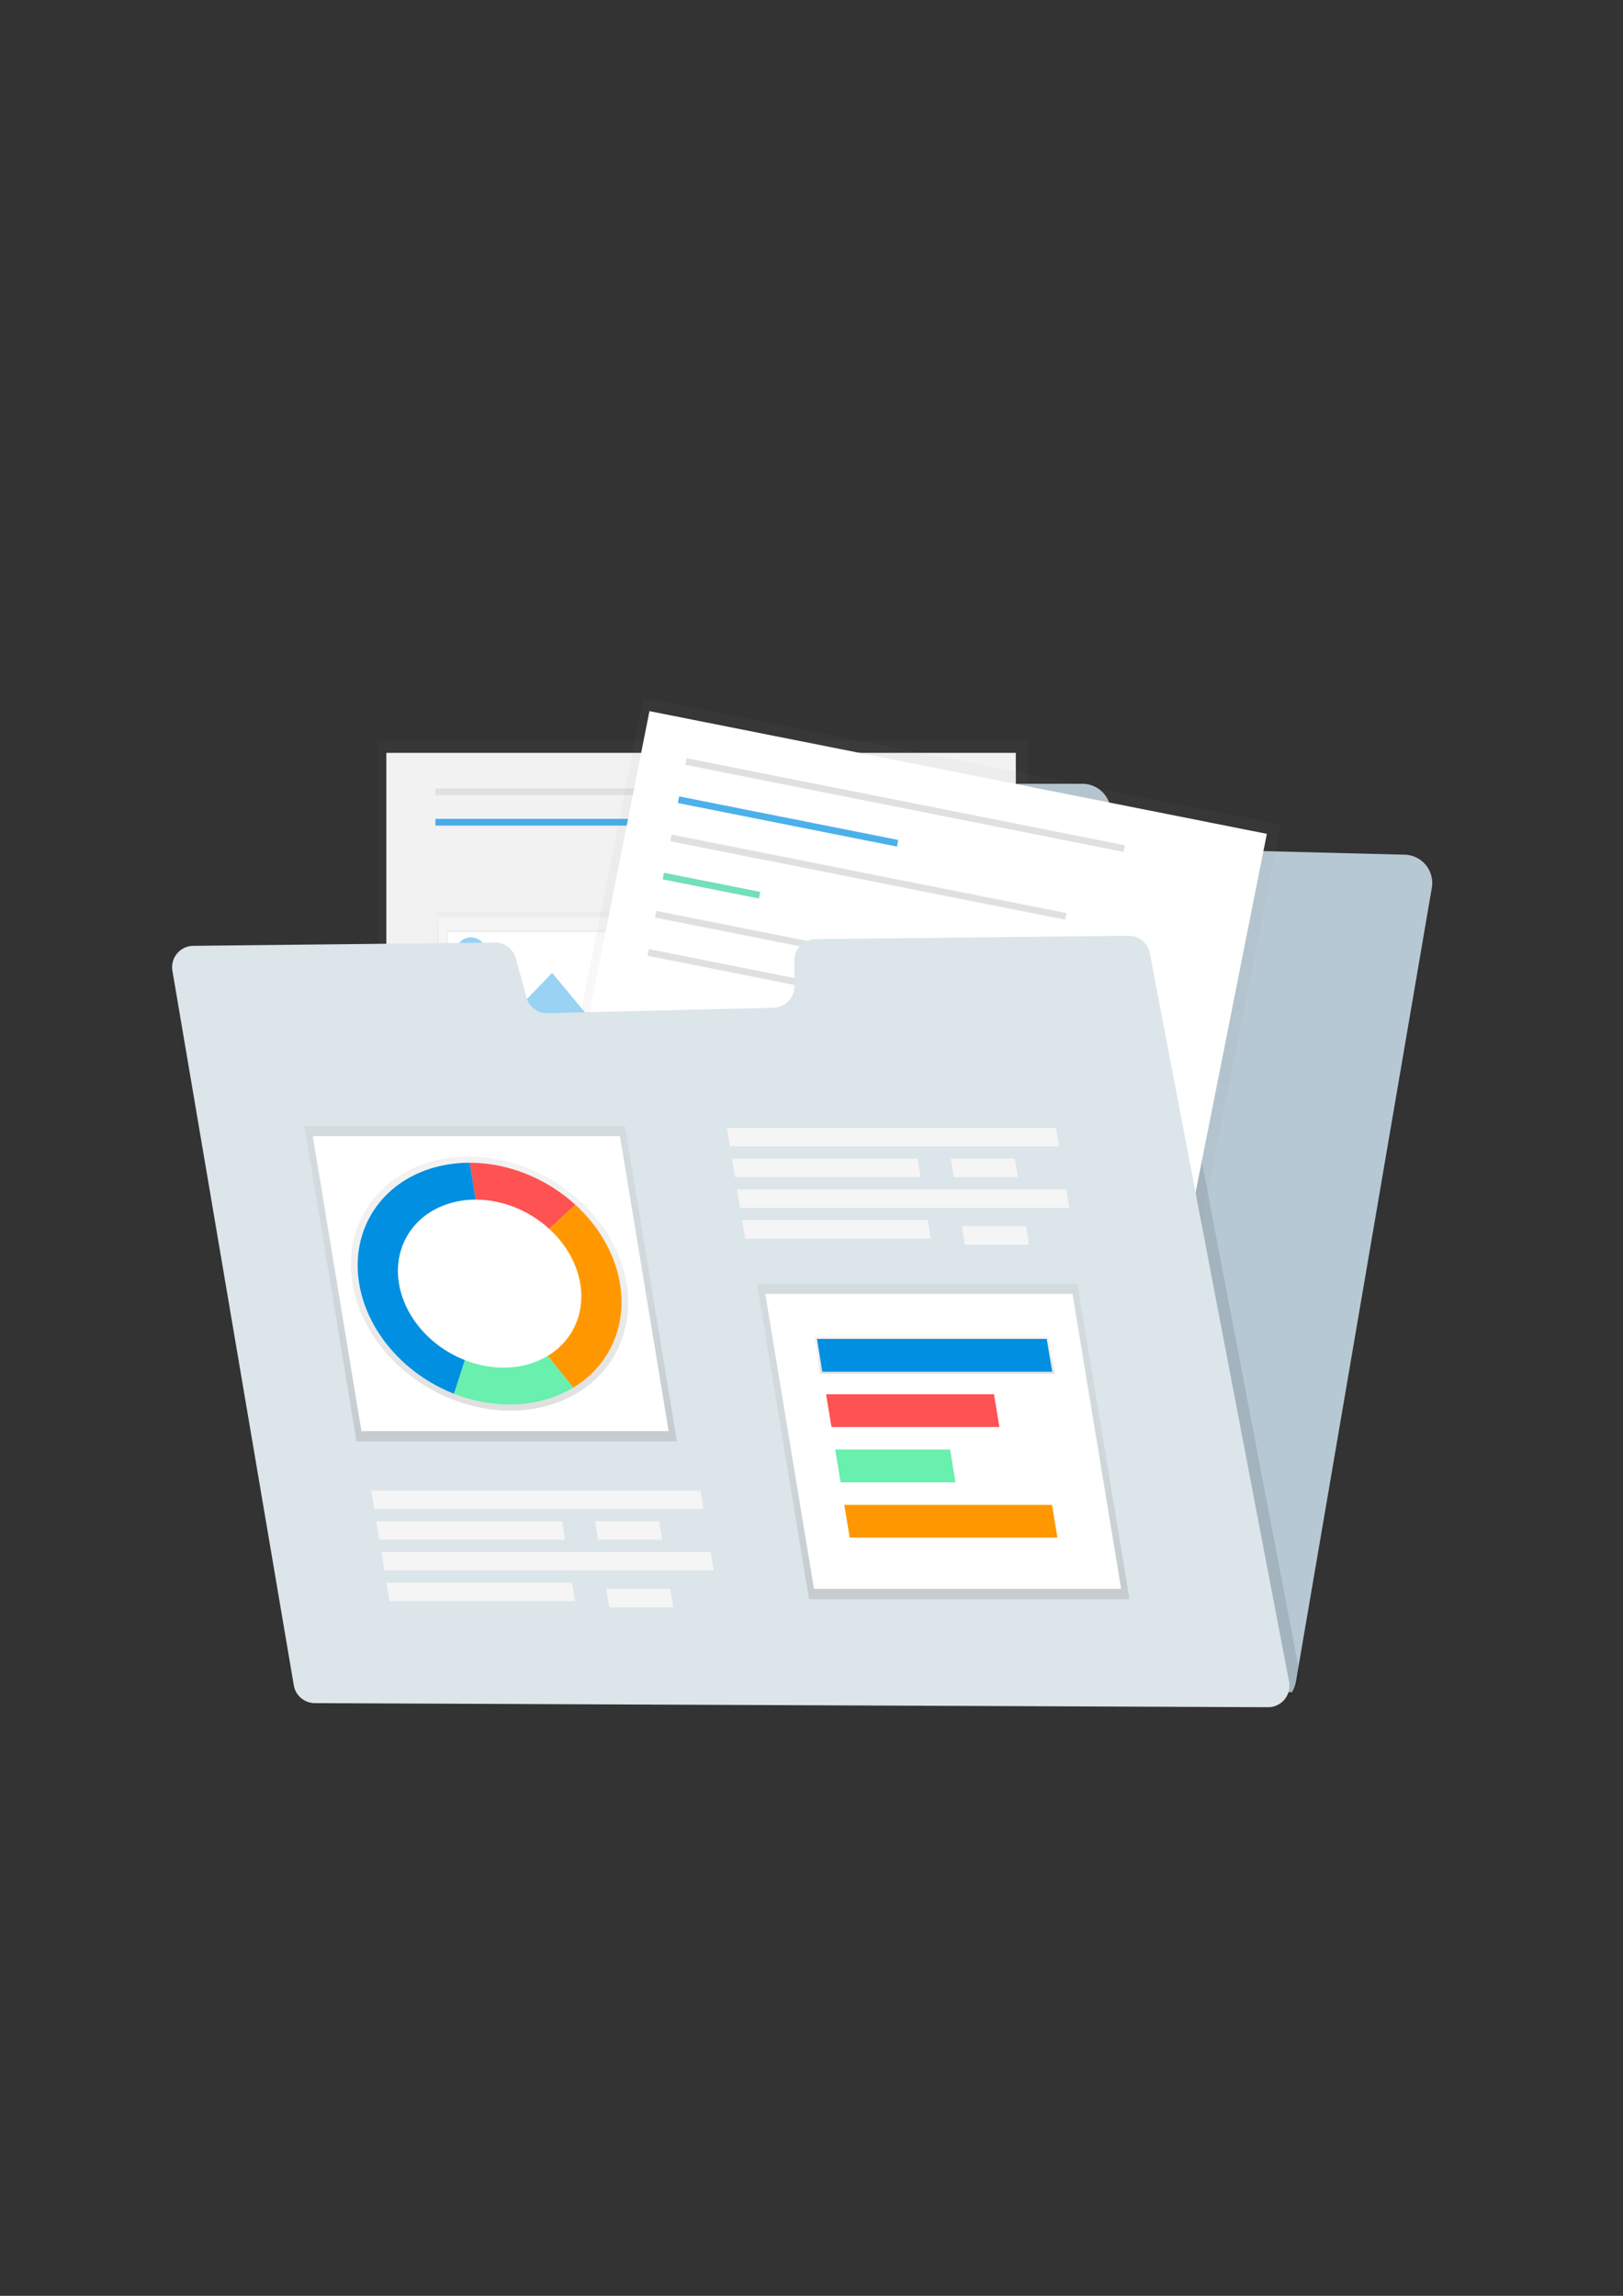 <?xml version="1.0" encoding="UTF-8" standalone="no"?>
<!-- Created with Inkscape (http://www.inkscape.org/) -->

<svg
   xmlns:dc="http://purl.org/dc/elements/1.1/"
   xmlns:cc="http://creativecommons.org/ns#"
   xmlns:rdf="http://www.w3.org/1999/02/22-rdf-syntax-ns#"
   xmlns:svg="http://www.w3.org/2000/svg"
   xmlns="http://www.w3.org/2000/svg"
   xmlns:xlink="http://www.w3.org/1999/xlink"
   xmlns:sodipodi="http://sodipodi.sourceforge.net/DTD/sodipodi-0.dtd"
   xmlns:inkscape="http://www.inkscape.org/namespaces/inkscape"
   width="210mm"
   height="297mm"
   viewBox="0 0 210 297"
   version="1.1"
   id="svg2460"
   inkscape:version="0.92.4 (5da689c313, 2019-01-14)"
   sodipodi:docname="folder chart.svg">
  <rect x="0" y="0" width="210" height="297" fill="#333333" stroke="none"/>
  <defs
     id="defs2454">
    <marker
       inkscape:stockid="Arrow2Mend"
       orient="auto"
       refY="0.0"
       refX="0.0"
       id="Arrow2Mend"
       style="overflow:visible;"
       inkscape:isstock="true">
      <path
         id="path3980"
         style="fill-rule:evenodd;stroke-width:0.625;stroke-linejoin:round;stroke:#b7b6cc;stroke-opacity:1;fill:#b7b6cc;fill-opacity:1"
         d="M 8.719,4.034 L -2.207,0.016 L 8.719,-4.002 C 6.973,-1.63 6.983,1.616 8.719,4.034 z "
         transform="scale(0.6) rotate(180) translate(0,0)" />
    </marker>
    <marker
       inkscape:stockid="Arrow2Mstart"
       orient="auto"
       refY="0.0"
       refX="0.0"
       id="Arrow2Mstart"
       style="overflow:visible"
       inkscape:isstock="true">
      <path
         id="path3977"
         style="fill-rule:evenodd;stroke-width:0.625;stroke-linejoin:round;stroke:#b7b6cc;stroke-opacity:1;fill:#b7b6cc;fill-opacity:1"
         d="M 8.719,4.034 L -2.207,0.016 L 8.719,-4.002 C 6.973,-1.63 6.983,1.616 8.719,4.034 z "
         transform="scale(0.6) translate(0,0)" />
    </marker>
    <marker
       inkscape:stockid="Arrow1Lstart"
       orient="auto"
       refY="0.0"
       refX="0.0"
       id="Arrow1Lstart"
       style="overflow:visible"
       inkscape:isstock="true">
      <path
         id="path3953"
         d="M 0.0,0.0 L 5.0,-5.0 L -12.5,0.0 L 5.0,5.0 L 0.0,0.0 z "
         style="fill-rule:evenodd;stroke:#b7b6cc;stroke-width:1pt;stroke-opacity:1;fill:#b7b6cc;fill-opacity:1"
         transform="scale(0.8) translate(12.5,0)" />
    </marker>
    <marker
       inkscape:stockid="Arrow1Lend"
       orient="auto"
       refY="0.0"
       refX="0.0"
       id="marker11116"
       style="overflow:visible;"
       inkscape:isstock="true">
      <path
         id="path11114"
         d="M 0.0,0.0 L 5.0,-5.0 L -12.5,0.0 L 5.0,5.0 L 0.0,0.0 z "
         style="fill-rule:evenodd;stroke:#b7b6cc;stroke-width:1pt;stroke-opacity:1;fill:#b7b6cc;fill-opacity:1"
         transform="scale(0.8) rotate(180) translate(12.5,0)" />
    </marker>
    <marker
       inkscape:stockid="Arrow1Sstart"
       orient="auto"
       refY="0.0"
       refX="0.0"
       id="Arrow1Sstart"
       style="overflow:visible"
       inkscape:isstock="true">
      <path
         id="path3965"
         d="M 0.0,0.0 L 5.0,-5.0 L -12.5,0.0 L 5.0,5.0 L 0.0,0.0 z "
         style="fill-rule:evenodd;stroke:#b7b6cc;stroke-width:1pt;stroke-opacity:1;fill:#b7b6cc;fill-opacity:1"
         transform="scale(0.2) translate(6,0)" />
    </marker>
    <marker
       inkscape:isstock="true"
       style="overflow:visible;"
       id="marker6312"
       refX="0.0"
       refY="0.0"
       orient="auto"
       inkscape:stockid="Arrow1Send">
      <path
         transform="scale(0.2) rotate(180) translate(6,0)"
         style="fill-rule:evenodd;stroke:#b7b6cc;stroke-width:1pt;stroke-opacity:1;fill:#b7b6cc;fill-opacity:1"
         d="M 0.0,0.0 L 5.0,-5.0 L -12.5,0.0 L 5.0,5.0 L 0.0,0.0 z "
         id="path6310" />
    </marker>
    <marker
       inkscape:stockid="Arrow1Mend"
       orient="auto"
       refY="0.0"
       refX="0.0"
       id="Arrow1Mend"
       style="overflow:visible;"
       inkscape:isstock="true">
      <path
         id="path3962"
         d="M 0.0,0.0 L 5.0,-5.0 L -12.5,0.0 L 5.0,5.0 L 0.0,0.0 z "
         style="fill-rule:evenodd;stroke:#b7b6cc;stroke-width:1pt;stroke-opacity:1;fill:#b7b6cc;fill-opacity:1"
         transform="scale(0.4) rotate(180) translate(10,0)" />
    </marker>
    <marker
       inkscape:stockid="Arrow1Lend"
       orient="auto"
       refY="0.0"
       refX="0.0"
       id="Arrow1Lend"
       style="overflow:visible;"
       inkscape:isstock="true">
      <path
         id="path3956"
         d="M 0.0,0.0 L 5.0,-5.0 L -12.5,0.0 L 5.0,5.0 L 0.0,0.0 z "
         style="fill-rule:evenodd;stroke:#777777;stroke-width:1pt;stroke-opacity:1;fill:#777777;fill-opacity:1"
         transform="scale(0.8) rotate(180) translate(12.5,0)" />
    </marker>
    <marker
       inkscape:stockid="TriangleOutL"
       orient="auto"
       refY="0.0"
       refX="0.0"
       id="TriangleOutL"
       style="overflow:visible"
       inkscape:isstock="true">
      <path
         id="path4095"
         d="M 5.77,0.0 L -2.88,5.0 L -2.88,-5.0 L 5.77,0.0 z "
         style="fill-rule:evenodd;stroke:#777777;stroke-width:1pt;stroke-opacity:1;fill:#777777;fill-opacity:1"
         transform="scale(0.8)" />
    </marker>
    <linearGradient
       xlink:href="#f98c7255-8898-49c2-b340-75dadcc4ae5e"
       gradientTransform="translate(123.74,-187.29)"
       y2="464.42"
       x2="450.43"
       y1="726.27"
       x1="450.43"
       id="7820c60a-6dd2-4e9e-820c-a335a5d419d8" />
    <linearGradient
       gradientUnits="userSpaceOnUse"
       y2="132.32"
       x2="819.93"
       y1="598.64"
       x1="819.93"
       id="f98c7255-8898-49c2-b340-75dadcc4ae5e">
      <stop
         id="stop1740"
         stop-opacity="0.25"
         stop-color="gray"
         offset="0" />
      <stop
         id="stop1742"
         stop-opacity="0.12"
         stop-color="gray"
         offset="0.54" />
      <stop
         id="stop1744"
         stop-opacity="0.1"
         stop-color="gray"
         offset="1" />
    </linearGradient>
    <linearGradient
       xlink:href="#f98c7255-8898-49c2-b340-75dadcc4ae5e"
       gradientTransform="rotate(90,617.54,562.87)"
       y2="457.32"
       x2="456.74"
       y1="719.17"
       x1="456.74"
       id="0ab0c4d5-5a87-488b-b190-408bea02e292" />
    <linearGradient
       xlink:href="#f98c7255-8898-49c2-b340-75dadcc4ae5e"
       gradientTransform="rotate(90,643.61,568.06)"
       y2="463.92"
       x2="476.5"
       y1="725.77"
       x1="476.5"
       id="4f6991c1-2d70-49f7-ad45-4cbe0a2e669a" />
    <linearGradient
       xlink:href="#f98c7255-8898-49c2-b340-75dadcc4ae5e"
       gradientTransform="rotate(90,629.01,560.64)"
       y2="395.19"
       x2="476.17"
       y1="658.02"
       x1="476.17"
       id="2353f27f-2b2f-460e-adf7-0d1e44be71db" />
    <linearGradient
       gradientUnits="userSpaceOnUse"
       y2="86.11"
       x2="397.74"
       y1="717.25"
       x1="397.74"
       id="27aa7b70-b106-4a00-be67-693c8380e41d">
      <stop
         id="stop3398"
         stop-opacity="0.25"
         stop-color="gray"
         offset="0" />
      <stop
         id="stop3400"
         stop-opacity="0.12"
         stop-color="gray"
         offset="0.54" />
      <stop
         id="stop3402"
         stop-opacity="0.1"
         stop-color="gray"
         offset="1" />
    </linearGradient>
    <linearGradient
       xlink:href="#27aa7b70-b106-4a00-be67-693c8380e41d"
       y2="209.65"
       x2="288.88"
       y1="378.44"
       x1="288.88"
       id="46a816da-c484-41ec-8a6f-fbf14454d910" />
    <linearGradient
       xlink:href="#27aa7b70-b106-4a00-be67-693c8380e41d"
       y2="223.1"
       x2="288.88"
       y1="328.29"
       x1="288.88"
       id="32b634d8-28f1-48d9-a868-f602a2cad942" />
    <clipPath
       transform="translate(-140.93 -67.23)"
       id="7a4c6aff-0be0-461b-a111-b3ae1b8fbf73">
      <rect
         fill="#fff"
         height="101.52"
         width="150.6"
         y="291.55"
         x="354.51"
         data-name="&lt;Rectangle&gt;"
         id="8cc91f6d-19b0-43cc-9c18-2faa83ac34ba" />
    </clipPath>
    <linearGradient
       xlink:href="#27aa7b70-b106-4a00-be67-693c8380e41d"
       y2="426.14"
       x2="288.88"
       y1="594.94"
       x1="288.88"
       id="38f1cb81-8fac-4205-a0ff-a33ac00d354c" />
    <linearGradient
       xlink:href="#27aa7b70-b106-4a00-be67-693c8380e41d"
       y2="439.6"
       x2="288.88"
       y1="544.79"
       x1="288.88"
       id="6fc01aaf-135e-403e-a209-43b2a4fe59f1" />
    <clipPath
       transform="translate(-140.93 -67.23)"
       id="79ce363a-d134-40e4-9f82-b96d04a36978">
      <rect
         fill="#fff"
         height="101.52"
         width="150.6"
         y="508.05"
         x="354.51"
         data-name="&lt;Rectangle&gt;"
         id="5b44e697-61fe-43bd-9a58-5f3e41301748" />
    </clipPath>
    <linearGradient
       xlink:href="#27aa7b70-b106-4a00-be67-693c8380e41d"
       gradientTransform="rotate(90,651.765,457.665)"
       y2="129.2"
       x2="671.57"
       y1="760.34"
       x1="671.57"
       id="54803c44-522d-4b9e-9a34-f1f7b43e8483" />
    <linearGradient
       xlink:href="#27aa7b70-b106-4a00-be67-693c8380e41d"
       gradientTransform="rotate(90,648.96,480.55)"
       y2="387.28"
       x2="670.96"
       y1="553.63"
       x1="670.96"
       id="089a6a47-adaa-499b-aefb-cd6464b62fb8" />
    <linearGradient
       xlink:href="#27aa7b70-b106-4a00-be67-693c8380e41d"
       y2="601.05"
       x2="637.66"
       y1="754.12"
       x1="637.66"
       id="fd8d88e0-7826-450d-9e0b-001d1be709c2"
       gradientTransform="matrix(0.265,0,0,0.265,76.603,88.959)" />
    <linearGradient
       xlink:href="#27aa7b70-b106-4a00-be67-693c8380e41d"
       y2="569.13"
       x2="778.37"
       y1="673.86"
       x1="778.37"
       id="8d1793c5-b76e-44e2-a52e-569460402331"
       gradientTransform="matrix(0.265,0,0,0.265,39.315,71.171)" />
    <linearGradient
       xlink:href="#27aa7b70-b106-4a00-be67-693c8380e41d"
       y2="713.66"
       x2="778.37"
       y1="774.41"
       x1="778.37"
       id="4745700d-8097-45ff-9f71-625443fc4ad8"
       gradientTransform="matrix(0.265,0,0,0.265,39.315,71.171)" />
    <linearGradient
       inkscape:collect="always"
       xlink:href="#27aa7b70-b106-4a00-be67-693c8380e41d"
       id="linearGradient3654"
       gradientUnits="userSpaceOnUse"
       x1="397.74"
       y1="717.25"
       x2="397.74"
       y2="86.11" />
    <linearGradient
       xlink:href="#27aa7b70-b106-4a00-be67-693c8380e41d"
       gradientTransform="rotate(90,32.473,101.628)"
       y2="387.28"
       x2="670.96"
       y1="553.63"
       x1="670.96"
       id="089a6a47-adaa-499b-aefb-cd6464b62fb8-0" />
    <marker
       inkscape:stockid="Arrow1Mend"
       orient="auto"
       refY="0"
       refX="0"
       id="Arrow1Mend-1"
       style="overflow:visible"
       inkscape:isstock="true">
      <path
         inkscape:connector-curvature="0"
         id="path3962-3"
         d="M 0,0 5,-5 -12.5,0 5,5 Z"
         style="fill:#b7b6cc;fill-opacity:1;fill-rule:evenodd;stroke:#b7b6cc;stroke-width:1pt;stroke-opacity:1"
         transform="matrix(-0.4,0,0,-0.4,-4,0)" />
    </marker>
    <linearGradient
       gradientUnits="userSpaceOnUse"
       x2="213.62"
       y1="486"
       x1="213.62"
       id="9b3bd20d-94b1-4b89-8689-3658f931a37a">
      <stop
         id="stop11400"
         stop-opacity="0.25"
         stop-color="gray"
         offset="0" />
      <stop
         id="stop11402"
         stop-opacity="0.12"
         stop-color="gray"
         offset="0.54" />
      <stop
         id="stop11404"
         stop-opacity="0.1"
         stop-color="gray"
         offset="1" />
    </linearGradient>
    <linearGradient
       xlink:href="#9b3bd20d-94b1-4b89-8689-3658f931a37a"
       y2="362"
       x2="227.62"
       y1="373"
       x1="227.62"
       id="3648b6f2-24b3-4612-9b51-2b94a6a7f037"
       gradientTransform="translate(32.325,169.706)" />
    <linearGradient
       xlink:href="#9b3bd20d-94b1-4b89-8689-3658f931a37a"
       y2="418"
       x2="227.62"
       y1="429"
       x1="227.62"
       id="b464c917-b78b-4380-985f-dbae11a5e44a"
       gradientTransform="translate(32.325,169.706)" />
    <linearGradient
       xlink:href="#9b3bd20d-94b1-4b89-8689-3658f931a37a"
       y2="418"
       x2="329.62"
       y1="429"
       x1="329.62"
       id="72466b91-2539-4c80-b1ac-c07906bc8925"
       gradientTransform="translate(32.325,169.706)" />
    <linearGradient
       xlink:href="#9b3bd20d-94b1-4b89-8689-3658f931a37a"
       y2="72"
       x2="336.62"
       y1="83"
       x1="336.62"
       id="78890ed7-d917-4391-91b4-37ee3fc8ca06"
       gradientTransform="translate(32.325,169.706)" />
    <linearGradient
       xlink:href="#9b3bd20d-94b1-4b89-8689-3658f931a37a"
       y2="87"
       x2="336.62"
       y1="98"
       x1="336.62"
       id="d0ac5340-3428-4a2e-9340-0c5bb4adc0ec"
       gradientTransform="translate(32.325,169.706)" />
    <linearGradient
       xlink:href="#9b3bd20d-94b1-4b89-8689-3658f931a37a"
       y2="102"
       x2="336.62"
       y1="113"
       x1="336.62"
       id="7bf349c6-21a0-4377-b038-17309d0b4fe9"
       gradientTransform="translate(32.325,169.706)" />
    <linearGradient
       xlink:href="#9b3bd20d-94b1-4b89-8689-3658f931a37a"
       y2="117"
       x2="336.62"
       y1="128"
       x1="336.62"
       id="310c22dd-2978-41dd-b208-5581767f53d7"
       gradientTransform="translate(32.325,169.706)" />
    <linearGradient
       xlink:href="#9b3bd20d-94b1-4b89-8689-3658f931a37a"
       y2="182"
       x2="214.12"
       y1="332"
       x1="214.12"
       id="9f8eec2a-ad59-4d16-9789-23c241b0441e"
       gradientTransform="translate(32.325,169.706)" />
    <linearGradient
       xlink:href="#9b3bd20d-94b1-4b89-8689-3658f931a37a"
       gradientTransform="translate(-168.425,96.842)"
       y2="283.3"
       x2="383.9"
       y1="435.3"
       x1="383.9"
       id="f597f65b-8391-4099-8606-ddd6c1074545" />
    <linearGradient
       xlink:href="#9b3bd20d-94b1-4b89-8689-3658f931a37a"
       gradientTransform="translate(-168.435,96.845)"
       y2="307.3"
       x2="442.9"
       y1="321.3"
       x1="442.9"
       id="536b70eb-a08e-4f57-b7a7-caae76ee659a" />
    <linearGradient
       xlink:href="#9b3bd20d-94b1-4b89-8689-3658f931a37a"
       gradientTransform="translate(-168.427,96.84)"
       y2="303.3"
       x2="484.9"
       y1="317.3"
       x1="484.9"
       id="6a8945d3-e2ea-4790-bfb4-dc06924cb8b4" />
    <linearGradient
       xlink:href="#9b3bd20d-94b1-4b89-8689-3658f931a37a"
       y2="413.16"
       x2="547.96"
       y1="413.42"
       x1="547.96"
       id="1fa4c350-6ac8-4471-a2c1-5350628064fb" />
    <linearGradient
       xlink:href="#9b3bd20d-94b1-4b89-8689-3658f931a37a"
       y2="408.48"
       x2="517.63"
       y1="581.29"
       x1="517.63"
       id="4c1eb33a-694b-43df-a00c-843591e6cad6" />
    <linearGradient
       xlink:href="#9b3bd20d-94b1-4b89-8689-3658f931a37a"
       y2="423.02"
       x2="191.31"
       y1="423.33"
       x1="191.31"
       id="dca23823-ed36-4339-a791-14813e0bdcff" />
    <linearGradient
       xlink:href="#9b3bd20d-94b1-4b89-8689-3658f931a37a"
       y2="417.36"
       x2="228.23"
       y1="619.83"
       x1="228.23"
       id="88a18300-a7c9-44fe-be2f-c3664a6015d6" />
    <linearGradient
       xlink:href="#9b3bd20d-94b1-4b89-8689-3658f931a37a"
       y2="163.05"
       x2="692"
       y1="659.05"
       x1="692"
       id="9a3d7bb1-47c0-4ca8-a076-fba8f746a389" />
    <linearGradient
       xlink:href="#9b3bd20d-94b1-4b89-8689-3658f931a37a"
       y2="241.68"
       x2="595.12"
       y1="395.68"
       x1="595.12"
       id="89aca64f-6823-4107-b0e5-363f57c50e19"
       gradientTransform="translate(-10.102,-6.061)" />
    <linearGradient
       xlink:href="#9b3bd20d-94b1-4b89-8689-3658f931a37a"
       y2="318.68"
       x2="788.12"
       y1="472.68"
       x1="788.12"
       id="244838b0-6b94-4a4f-974c-f4ebcd2d6e43"
       gradientTransform="translate(-10.102,-6.061)" />
    <linearGradient
       xlink:href="#9b3bd20d-94b1-4b89-8689-3658f931a37a"
       y2="508.68"
       x2="696.12"
       y1="614.68"
       x1="696.12"
       id="a95129aa-3a9b-452b-80f4-39c8b969ae6a" />
    <linearGradient
       xlink:href="#9b3bd20d-94b1-4b89-8689-3658f931a37a"
       y2="351.15"
       x2="749.12"
       y1="475.15"
       x1="749.12"
       id="09992bb0-0588-4d4c-95c8-1ad271d94435"
       gradientTransform="translate(-164.602,-100.541)" />
    <linearGradient
       xlink:href="#9b3bd20d-94b1-4b89-8689-3658f931a37a"
       y2="344.68"
       x2="790.62"
       y1="362.68"
       x1="790.62"
       id="e976fbab-c7be-4f98-b33a-a56658b85843"
       gradientTransform="translate(-10.102,-6.061)" />
    <linearGradient
       xlink:href="#9b3bd20d-94b1-4b89-8689-3658f931a37a"
       y2="677.68"
       x2="760.62"
       y1="699.68"
       x1="760.62"
       id="294b6eda-21ba-4cef-8333-d7c4aaac1d9e" />
    <linearGradient
       xlink:href="#9b3bd20d-94b1-4b89-8689-3658f931a37a"
       y2="566.68"
       x2="607.62"
       y1="687.68"
       x1="607.62"
       id="065b80c5-77d7-4835-9968-dbf0ab7011d1" />
    <linearGradient
       xlink:href="#9b3bd20d-94b1-4b89-8689-3658f931a37a"
       y2="648.68"
       x2="608.62"
       y1="648.68"
       x1="608.62"
       id="2a3369eb-9ffa-44ee-b4f3-0d72059a1e3a" />
    <linearGradient
       xlink:href="#9b3bd20d-94b1-4b89-8689-3658f931a37a"
       y2="590.68"
       x2="482.12"
       y1="645.68"
       x1="482.12"
       id="327d5fd3-480a-4895-a6c0-ce7eb7e65eff" />
    <linearGradient
       xlink:href="#9b3bd20d-94b1-4b89-8689-3658f931a37a"
       y2="677.68"
       x2="459.62"
       y1="699.68"
       x1="459.62"
       id="47ebed85-0f1a-4564-9c94-c36bbc13acdd" />
    <linearGradient
       xlink:href="#9b3bd20d-94b1-4b89-8689-3658f931a37a"
       y2="708.79"
       x2="600.65"
       y1="708.79"
       x1="486.35"
       id="2b699f83-9fbb-4b6d-8a24-a3f0d4476570" />
    <linearGradient
       xlink:href="#9b3bd20d-94b1-4b89-8689-3658f931a37a-5"
       y2="344.68"
       x2="790.62"
       y1="362.68"
       x1="790.62"
       id="e976fbab-c7be-4f98-b33a-a56658b85843-7"
       gradientTransform="translate(-246.287,694.138)" />
    <linearGradient
       gradientUnits="userSpaceOnUse"
       x2="213.62"
       y1="486"
       x1="213.62"
       id="9b3bd20d-94b1-4b89-8689-3658f931a37a-5">
      <stop
         id="stop11400-1"
         stop-opacity="0.25"
         stop-color="gray"
         offset="0" />
      <stop
         id="stop11402-3"
         stop-opacity="0.12"
         stop-color="gray"
         offset="0.54" />
      <stop
         id="stop11404-8"
         stop-opacity="0.1"
         stop-color="gray"
         offset="1" />
    </linearGradient>
    <linearGradient
       xlink:href="#9b3bd20d-94b1-4b89-8689-3658f931a37a-5"
       y2="351.15"
       x2="749.12"
       y1="475.15"
       x1="749.12"
       id="09992bb0-0588-4d4c-95c8-1ad271d94435-4"
       gradientTransform="translate(-400.787,599.658)" />
    <linearGradient
       gradientUnits="userSpaceOnUse"
       x2="213.62"
       y1="486"
       x1="213.62"
       id="linearGradient12103">
      <stop
         id="stop12097"
         stop-opacity="0.25"
         stop-color="gray"
         offset="0" />
      <stop
         id="stop12099"
         stop-opacity="0.12"
         stop-color="gray"
         offset="0.54" />
      <stop
         id="stop12101"
         stop-opacity="0.1"
         stop-color="gray"
         offset="1" />
    </linearGradient>
    <linearGradient
       xlink:href="#9b3bd20d-94b1-4b89-8689-3658f931a37a-5"
       y2="318.68"
       x2="788.12"
       y1="472.68"
       x1="788.12"
       id="244838b0-6b94-4a4f-974c-f4ebcd2d6e43-6"
       gradientTransform="translate(-246.287,694.138)" />
    <linearGradient
       gradientUnits="userSpaceOnUse"
       x2="213.62"
       y1="486"
       x1="213.62"
       id="linearGradient12112">
      <stop
         id="stop12106"
         stop-opacity="0.25"
         stop-color="gray"
         offset="0" />
      <stop
         id="stop12108"
         stop-opacity="0.12"
         stop-color="gray"
         offset="0.54" />
      <stop
         id="stop12110"
         stop-opacity="0.1"
         stop-color="gray"
         offset="1" />
    </linearGradient>
    <linearGradient
       xlink:href="#9b3bd20d-94b1-4b89-8689-3658f931a37a-5"
       y2="241.68"
       x2="595.12"
       y1="395.68"
       x1="595.12"
       id="89aca64f-6823-4107-b0e5-363f57c50e19-3"
       gradientTransform="translate(-246.287,694.138)" />
    <linearGradient
       gradientUnits="userSpaceOnUse"
       x2="213.62"
       y1="486"
       x1="213.62"
       id="linearGradient12121">
      <stop
         id="stop12115"
         stop-opacity="0.25"
         stop-color="gray"
         offset="0" />
      <stop
         id="stop12117"
         stop-opacity="0.12"
         stop-color="gray"
         offset="0.54" />
      <stop
         id="stop12119"
         stop-opacity="0.1"
         stop-color="gray"
         offset="1" />
    </linearGradient>
  </defs>
  <sodipodi:namedview
     id="base"
     pagecolor="#ffffff"
     bordercolor="#666666"
     borderopacity="1.0"
     inkscape:pageopacity="0.0"
     inkscape:pageshadow="2"
     inkscape:zoom="0.49497475"
     inkscape:cx="-21.363275"
     inkscape:cy="665.19479"
     inkscape:document-units="mm"
     inkscape:current-layer="layer1"
     showgrid="false"
     inkscape:window-width="1680"
     inkscape:window-height="987"
     inkscape:window-x="-8"
     inkscape:window-y="-8"
     inkscape:window-maximized="1" />
  <g
     inkscape:label="Ebene 1"
     inkscape:groupmode="layer"
     id="layer1">
    <path
       id="path1870"
       d="m 47.186,219.022 a 3.638,3.638 0 0 1 -0.812,-2.77 l 11.679,-95.56 0.968,-7.938 a 3.664,3.664 0 0 1 3.609,-3.217 l 34.208,-0.228 a 3.659,3.659 0 0 0 3.635,-3.76 l -0.013,-0.362 a 3.662,3.662 0 0 1 3.659,-3.786 h 35.946 a 3.659,3.659 0 0 1 3.659,3.651 3.905,3.905 0 0 1 -0.032,0.492 3.659,3.659 0 0 0 3.535,4.143 l 34.523,0.881 a 3.657,3.657 0 0 1 3.514,4.276 l -17.259,100.806 -0.325,1.905 a 3.58,3.58 0 0 1 -0.529,1.365 z"
       inkscape:connector-curvature="0"
       style="fill:#b6c8d3;stroke-width:0.265;fill-opacity:1" />
    <path
       id="path2066"
       d="m 167.146,218.906 a 2.728,2.728 0 0 1 -1.752,0.619 l -118.208,-0.503 a 3.638,3.638 0 0 1 -0.812,-2.77 l 11.679,-95.56 7.324,-0.079 a 2.768,2.768 0 0 1 2.699,2.043 l 1.368,5.048 a 2.768,2.768 0 0 0 2.736,2.043 l 29.229,-0.701 a 2.768,2.768 0 0 0 2.701,-2.768 v -3.344 a 2.768,2.768 0 0 1 2.736,-2.768 l 40.502,-0.437 a 2.768,2.768 0 0 1 2.744,2.246 l 17.912,93.662 0.116,0.603 a 2.752,2.752 0 0 1 -0.974,2.664 z"
       inkscape:connector-curvature="0"
       style="opacity:0.1;stroke-width:0.265" />
    <circle
       id="circle916"
       r="0.836"
       cy="326.682"
       cx="-148.325"
       style="opacity:0.1;stroke-width:0.265" />
    <g
       id="g3814"
       transform="matrix(0.179,0,0,0.179,19.735,80.448)">
      <g
         id="g3424"
         style="opacity:0.5">
        <rect
           id="rect3422"
           height="631.14"
           width="469.69"
           y="86.11"
           x="162.9"
           style="fill:url(#linearGradient3654)" />
      </g>
      <rect
         id="rect3426"
         height="609.12"
         width="455.01"
         y="94.67"
         x="169.02"
         style="fill:#f2f2f2" />
      <rect
         id="rect3428"
         height="4.89"
         width="156.56"
         y="120.36"
         x="204.49"
         style="fill:#e0e0e0" />
      <rect
         id="rect3430"
         height="4.89"
         width="156.56"
         y="142.37"
         x="204.49"
         style="opacity:0.7;fill:#008fe1" />
      <rect
         id="rect3432"
         height="4.89"
         width="156.56"
         y="120.36"
         x="384.29"
         style="fill:#e0e0e0" />
      <rect
         id="rect3434"
         height="4.89"
         width="156.56"
         y="259.8"
         x="408.75"
         style="fill:#e0e0e0" />
      <rect
         id="rect3436"
         height="4.89"
         width="156.56"
         y="273.25"
         x="412.42"
         style="fill:#e0e0e0" />
      <rect
         id="rect3438"
         height="4.89"
         width="156.56"
         y="286.7"
         x="419.76"
         style="fill:#e0e0e0" />
      <rect
         id="rect3440"
         height="4.89"
         width="156.56"
         y="476.29"
         x="408.75"
         style="fill:#e0e0e0" />
      <rect
         id="rect3442"
         height="4.89"
         width="156.56"
         y="489.75"
         x="412.42"
         style="fill:#e0e0e0" />
      <rect
         id="rect3444"
         height="4.89"
         width="156.56"
         y="503.2"
         x="419.76"
         style="fill:#e0e0e0" />
      <g
         id="g3448"
         style="opacity:0.5">
        <rect
           id="rect3446"
           height="168.79"
           width="166.35"
           y="209.65"
           x="205.71"
           style="fill:url(#46a816da-c484-41ec-8a6f-fbf14454d910)" />
      </g>
      <rect
         id="rect3450"
         height="161.45"
         width="163.72"
         y="213.32"
         x="206.76"
         style="fill:#f5f5f5" />
      <g
         id="g3454"
         style="opacity:0.5">
        <rect
           id="rect3452"
           height="105.19"
           width="152.7"
           y="223.1"
           x="212.53"
           style="fill:url(#32b634d8-28f1-48d9-a868-f602a2cad942)" />
      </g>
      <rect
         height="101.52"
         width="150.6"
         y="224.32"
         x="213.58"
         data-name="&lt;Rectangle&gt;"
         id="689f37f3-cc41-448d-b172-63ec123bc985"
         style="fill:#ffffff" />
      <g
         id="g3461"
         clip-path="url(#7a4c6aff-0be0-461b-a111-b3ae1b8fbf73)">
        <polygon
           id="polygon3457"
           points="343.93,236.56 409.98,341.75 195.93,334.41 200.82,322.18 238.74,263.46 254.64,289.15 288.88,253.68 318.24,289.15 "
           style="opacity:0.4;fill:#008fe1" />
        <circle
           id="circle3459"
           r="11.01"
           cy="239"
           cx="230.17"
           style="opacity:0.4;fill:#008fe1" />
      </g>
      <g
         id="g3465"
         style="opacity:0.5">
        <rect
           id="rect3463"
           height="168.79"
           width="166.35"
           y="426.14"
           x="205.71"
           style="fill:url(#38f1cb81-8fac-4205-a0ff-a33ac00d354c)" />
      </g>
      <rect
         id="rect3467"
         height="161.45"
         width="163.72"
         y="429.81"
         x="206.76"
         style="fill:#f5f5f5" />
      <g
         id="g3471"
         style="opacity:0.5">
        <rect
           id="rect3469"
           height="105.19"
           width="152.7"
           y="439.6"
           x="212.53"
           style="fill:url(#6fc01aaf-135e-403e-a209-43b2a4fe59f1)" />
      </g>
      <rect
         height="101.52"
         width="150.6"
         y="440.82"
         x="213.58"
         data-name="&lt;Rectangle&gt;"
         id="b429ac3a-f8a8-4171-bcce-5b6c002c0714"
         style="fill:#ffffff" />
      <g
         id="g3478"
         clip-path="url(#79ce363a-d134-40e4-9f82-b96d04a36978)">
        <polygon
           id="polygon3474"
           points="343.93,453.05 409.98,558.24 195.93,550.9 200.82,538.67 238.74,479.96 254.64,505.65 288.88,470.18 318.24,505.65 "
           style="opacity:0.4;fill:#bdbdbd" />
        <circle
           id="circle3476"
           r="11.01"
           cy="455.5"
           cx="230.17"
           style="opacity:0.4;fill:#bdbdbd" />
      </g>
      <g
         id="g3482"
         style="opacity:0.5">
        <rect
           id="rect3480"
           transform="rotate(-78.76,553.216,529.704)"
           height="469.69"
           width="631.14"
           y="242.63"
           x="349.09"
           style="fill:url(#54803c44-522d-4b9e-9a34-f1f7b43e8483)" />
      </g>
      <rect
         id="rect3484"
         transform="rotate(-78.76,552.486,527.066)"
         height="455.01"
         width="609.12"
         y="247.33"
         x="359.37"
         style="fill:#ffffff" />
      <rect
         id="rect3486"
         transform="rotate(11.24,956.248,-549.979)"
         height="4.89"
         width="322.91"
         y="197.22"
         x="523.5"
         style="fill:#e0e0e0" />
      <rect
         id="rect3488"
         transform="rotate(11.24,866.056,-96.407)"
         height="4.89"
         width="322.91"
         y="650.7"
         x="433.36"
         style="fill:#e0e0e0" />
      <rect
         id="rect3490"
         transform="rotate(11.24,824.563,-75.958)"
         height="4.89"
         width="249.52"
         y="671.14"
         x="428.58"
         style="fill:#e0e0e0" />
      <rect
         id="rect3492"
         transform="rotate(11.24,742.308,-63.606)"
         height="4.89"
         width="92.96"
         y="683.47"
         x="424.6"
         style="opacity:0.7;fill:#008fe1" />
      <rect
         id="rect3494"
         transform="rotate(11.24,871.535,-538.103)"
         height="4.89"
         width="161.45"
         y="209.08"
         x="519.57"
         style="opacity:0.7;fill:#008fe1" />
      <rect
         id="rect3496"
         transform="rotate(11.24,929.672,-497.856)"
         height="4.89"
         width="291.11"
         y="249.31"
         x="512.84"
         style="fill:#e0e0e0" />
      <rect
         id="rect3498"
         transform="rotate(11.24,816.177,-491.716)"
         height="4.89"
         width="70.94"
         y="255.44"
         x="509.47"
         style="opacity:0.7;fill:#3ad29f" />
      <rect
         id="rect3500"
         transform="rotate(11.24,934.279,-439.567)"
         height="4.89"
         width="322.91"
         y="307.59"
         x="501.56"
         style="fill:#e0e0e0" />
      <g
         id="g3504"
         style="opacity:0.5">
        <rect
           id="rect3502"
           transform="rotate(-78.76,547.604,554.776)"
           height="289.88"
           width="166.35"
           y="357.6"
           x="575.87"
           style="fill:url(#089a6a47-adaa-499b-aefb-cd6464b62fb8)" />
      </g>
      <rect
         id="rect3506"
         transform="rotate(11.24,930.439,-247.623)"
         height="162.68"
         width="286.22"
         y="420.61"
         x="516.06"
         style="fill:#ffffff" />
      <rect
         id="rect3508"
         transform="rotate(11.24,928.784,-411.99)"
         height="4.89"
         width="322.91"
         y="335.18"
         x="496.08"
         style="fill:#e0e0e0" />
      <rect
         id="rect3510"
         transform="rotate(11.24,836.828,-266.218)"
         height="118.64"
         width="35.47"
         y="424.02"
         x="547.86"
         style="fill:#008fe1" />
      <rect
         id="rect3512"
         transform="rotate(11.24,895.395,-234.632)"
         height="79.5"
         width="35.47"
         y="475.19"
         x="606.43"
         style="fill:#3ad29f" />
      <rect
         id="rect3514"
         transform="rotate(11.24,954.258,-204.204)"
         height="42.81"
         width="35.47"
         y="523.93"
         x="665.23"
         style="fill:#f55f44" />
      <rect
         id="rect3516"
         transform="rotate(11.24,1020.917,-213.431)"
         height="86.84"
         width="35.47"
         y="492.72"
         x="731.91"
         style="fill:#fdd835" />
    </g>
    <path
       id="path2068"
       d="m 146.024,121.055 -40.502,0.437 a 2.768,2.768 0 0 0 -2.738,2.765 v 3.347 a 2.768,2.768 0 0 1 -2.699,2.765 l -29.226,0.701 a 2.765,2.765 0 0 1 -2.738,-2.043 l -1.373,-5.046 a 2.765,2.765 0 0 0 -2.701,-2.043 l -39.039,0.421 a 2.765,2.765 0 0 0 -2.699,3.228 l 15.706,92.435 a 2.768,2.768 0 0 0 2.717,2.305 l 123.333,0.529 a 2.768,2.768 0 0 0 2.728,-3.286 l -18.023,-94.268 a 2.765,2.765 0 0 0 -2.744,-2.246 z"
       inkscape:connector-curvature="0"
       style="fill:#dce5ea;stroke-width:0.265;fill-opacity:1" />
    <g
       id="g12079"
       transform="matrix(0.265,0,0,0.265,-369.105,-52.576)">
      <g
         id="g12275"
         transform="matrix(1.079,0,0.165,1,1088.933,-187.78)">
        <rect
           style="fill:url(#89aca64f-6823-4107-b0e5-363f57c50e19-3)"
           x="276.333"
           y="935.818"
           width="145"
           height="154"
           id="rect11706" />
        <rect
           style="fill:#ffffff"
           x="279.333"
           y="940.818"
           width="139"
           height="144"
           id="rect11708" />
        <rect
           style="fill:url(#244838b0-6b94-4a4f-974c-f4ebcd2d6e43-6)"
           x="469.333"
           y="1012.818"
           width="145"
           height="154"
           id="rect11710" />
        <rect
           style="fill:#ffffff"
           x="472.333"
           y="1017.818"
           width="139"
           height="144"
           id="rect11712" />
        <path
           style="fill:url(#09992bb0-0588-4d4c-95c8-1ad271d94435-4)"
           inkscape:connector-curvature="0"
           d="m 395.303,972.368 a 62,62 0 1 0 15,40.45 61.84,61.84 0 0 0 -15,-40.45 z m -25,77.47 a 43,43 0 1 1 21.08,-37 42.81,42.81 0 0 1 -21.05,37 z"
           id="path11720" />
        <path
           style="fill:#ff5252"
           inkscape:connector-curvature="0"
           d="m 379.383,986.078 13.65,-11.75 a 58.85,58.85 0 0 0 -44.7,-20.51 v 18 a 40.91,40.91 0 0 1 31.05,14.26 z"
           id="path11722" />
        <path
           style="fill:#69f0ae"
           inkscape:connector-curvature="0"
           d="m 348.333,1053.808 a 40.74,40.74 0 0 1 -16.92,-3.67 l -7.43,16.41 a 59,59 0 0 0 54.49,-3 l -9.2,-15.49 a 40.74,40.74 0 0 1 -20.94,5.75 z"
           id="path11724" />
        <path
           style="fill:#ff9800"
           inkscape:connector-curvature="0"
           d="m 407.333,1012.808 a 58.75,58.75 0 0 0 -14.3,-38.49 l -13.65,11.75 a 40.93,40.93 0 0 1 -10.11,62 l 9.2,15.49 a 59,59 0 0 0 28.86,-50.75 z"
           id="path11726" />
        <path
           style="fill:#008fe1"
           inkscape:connector-curvature="0"
           d="m 307.333,1012.808 a 41,41 0 0 1 41,-41 v -18 a 59,59 0 0 0 -24.35,112.74 l 7.43,-16.41 a 41,41 0 0 1 -24.08,-37.33 z"
           id="path11728" />
        <rect
           style="fill:url(#e976fbab-c7be-4f98-b33a-a56658b85843-7)"
           x="491.333"
           y="1038.818"
           width="106"
           height="18"
           id="rect11730" />
        <rect
           style="fill:#008fe1"
           x="492.333"
           y="1039.818"
           width="104"
           height="16"
           id="rect11732" />
        <rect
           style="fill:#ff5252"
           x="492.333"
           y="1066.818"
           width="76"
           height="16"
           id="rect11734" />
        <rect
           style="fill:#69f0ae"
           x="492.333"
           y="1093.818"
           width="52"
           height="16"
           id="rect11736" />
        <rect
           style="fill:#ff9800"
           x="492.333"
           y="1120.818"
           width="94"
           height="16"
           id="rect11738" />
        <rect
           style="fill:#f5f5f5"
           x="279.333"
           y="1113.818"
           width="149"
           height="9"
           id="rect11740" />
        <rect
           style="fill:#f5f5f5"
           x="279.333"
           y="1128.818"
           width="84"
           height="9"
           id="rect11742" />
        <rect
           style="fill:#f5f5f5"
           x="378.333"
           y="1128.818"
           width="29"
           height="9"
           id="rect11744" />
        <rect
           style="fill:#f5f5f5"
           x="378.333"
           y="1161.818"
           width="29"
           height="9"
           id="rect11746" />
        <rect
           style="fill:#f5f5f5"
           x="279.333"
           y="1158.818"
           width="84"
           height="9"
           id="rect11748" />
        <rect
           style="fill:#f5f5f5"
           x="279.333"
           y="1143.818"
           width="149"
           height="9"
           id="rect11750" />
        <rect
           style="fill:#f5f5f5"
           x="467.333"
           y="936.818"
           width="149"
           height="9"
           id="rect11752" />
        <rect
           style="fill:#f5f5f5"
           x="467.333"
           y="951.818"
           width="84"
           height="9"
           id="rect11754" />
        <rect
           style="fill:#f5f5f5"
           x="566.333"
           y="951.818"
           width="29"
           height="9"
           id="rect11756" />
        <rect
           style="fill:#f5f5f5"
           x="566.333"
           y="984.818"
           width="29"
           height="9"
           id="rect11758" />
        <rect
           style="fill:#f5f5f5"
           x="467.333"
           y="981.818"
           width="84"
           height="9"
           id="rect11760" />
        <rect
           style="fill:#f5f5f5"
           x="467.333"
           y="966.818"
           width="149"
           height="9"
           id="rect11762" />
      </g>
    </g>
  </g>
</svg>
